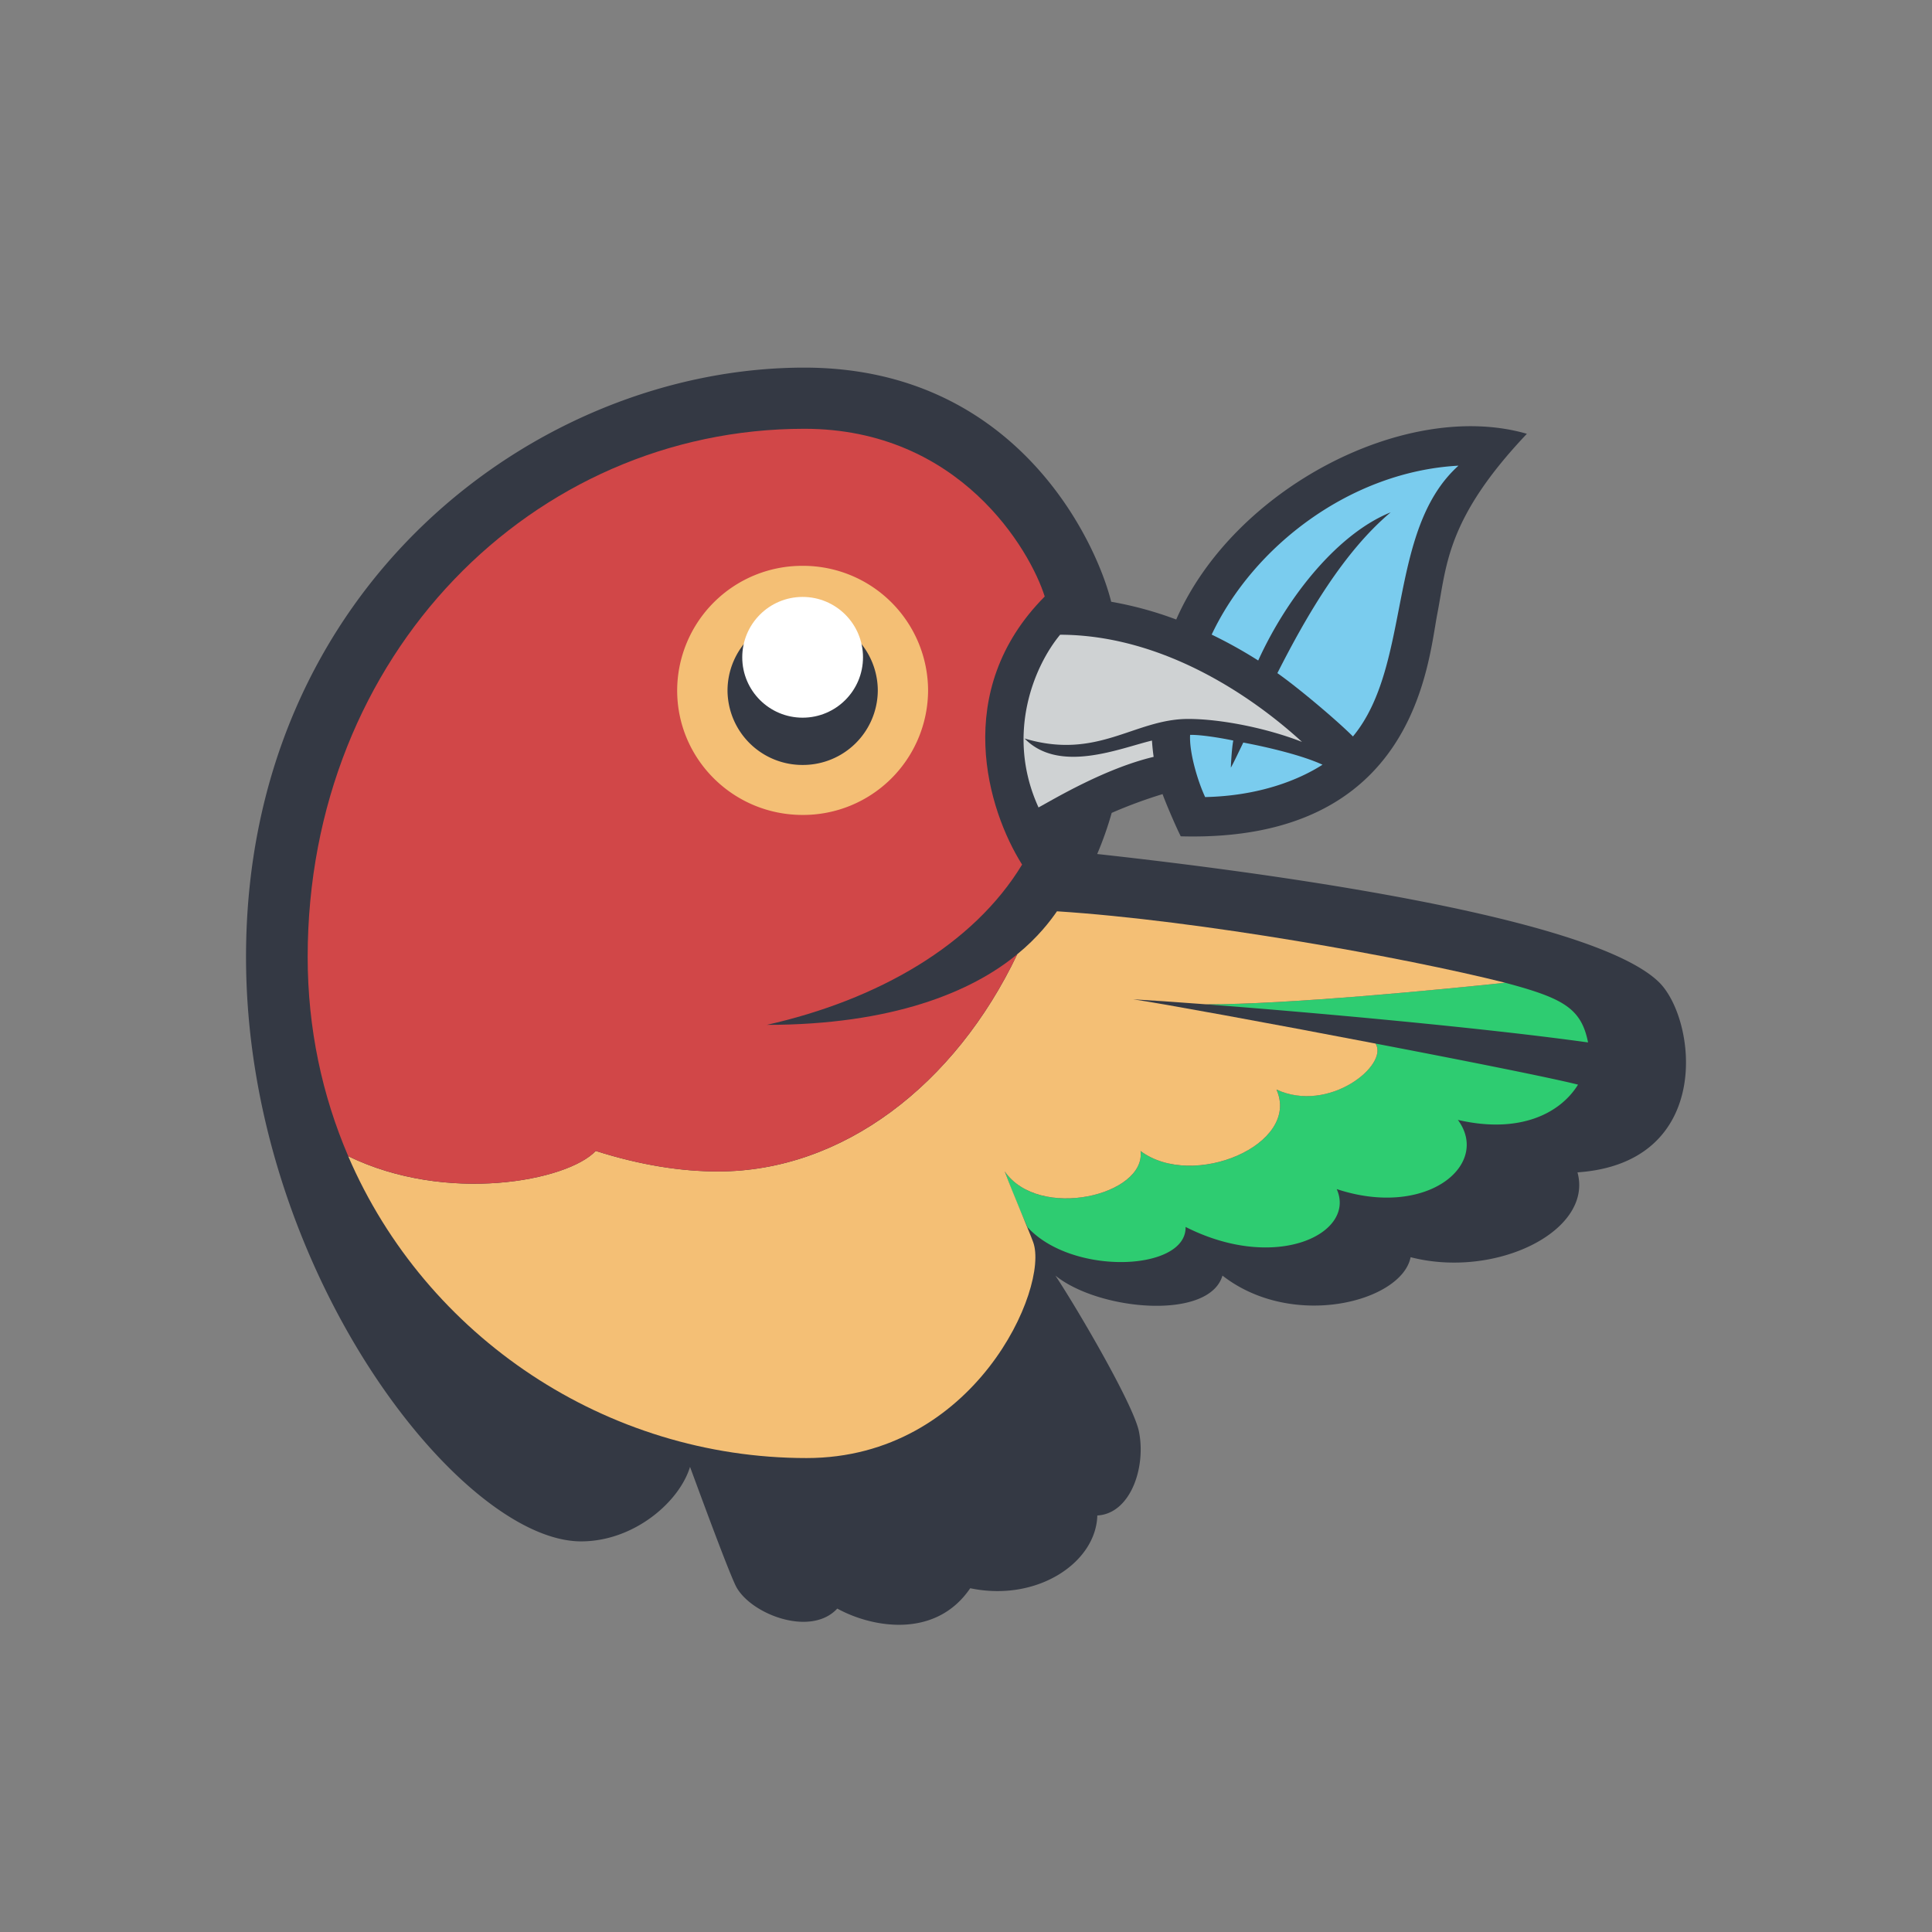 <svg xmlns="http://www.w3.org/2000/svg" width="32" height="32"><rect width="100%" height="100%" fill="#808080" stroke="none"/><g fill="none"><path fill="#343944" d="M27.47 16.26c-1.226-1.171-7.361-1.902-9.297-2.115.094-.22.174-.447.24-.681a7.78 7.78 0 0 1 .843-.311c.036.105.205.508.301.699 3.893.107 4.092-2.872 4.25-3.689.155-.798.148-1.569 1.483-2.978-1.99-.576-4.85.892-5.808 3.076a6.009 6.009 0 0 0-1.077-.294c-.256-1.024-1.588-3.878-5.083-3.878-4.425 0-9.247 3.625-9.247 9.761 0 5.159 3.546 9.68 5.55 9.68.874 0 1.627-.651 1.804-1.234.148.4.603 1.643.752 1.96.22.467 1.24.872 1.687.387.575.317 1.628.507 2.202-.337 1.106.232 2.084-.423 2.105-1.205.543-.028.81-.785.69-1.388-.087-.443-1.02-2.035-1.384-2.585.72.582 2.546.747 2.767 0 1.162.906 2.972.431 3.116-.305 1.411.364 3.03-.436 2.764-1.405 2.268-.156 1.978-2.551 1.341-3.159h.001z"/><path fill="#7ACCEE" d="M21.157 11.15c.488-.963 1.102-2.014 1.877-2.664-.853.342-1.696 1.362-2.194 2.454a7.698 7.698 0 0 0-.771-.429c.695-1.472 2.309-2.702 4.088-2.798-1.192 1.073-.769 3.304-1.748 4.485-.28-.28-.924-.82-1.252-1.049zm-.77 1.566c0-.037.014-.32.04-.45-.068-.016-.493-.099-.715-.094-.016.277.117.746.249 1.03.905-.02 1.559-.289 1.944-.536-.328-.152-.887-.287-1.312-.367-.048.097-.164.345-.207.417z"/><g transform="translate(5.065 7.094)"><path fill="#2ECC71" d="M11.957 13.236l.001.004a12.79 12.79 0 0 1-.382-.932c.567.819 2.343.396 2.25-.338.869.65 2.658-.108 2.251-1.019.87.403 1.864-.407 1.642-.76 1.484.284 2.907.567 3.353.68-.296.48-.972.82-1.99.584.55.745-.519 1.638-2.007 1.146.328.731-.997 1.389-2.503.627.019.731-1.869.816-2.615.008zm2.945-3.696c1.723.131 4.572.386 6.336.632-.112-.57-.416-.733-1.374-.989-1.03.11-3.642.364-4.962.357z"/><path fill="#F4BF75" d="M13.826 11.97c.869.65 2.658-.108 2.251-1.018.87.403 1.865-.408 1.642-.761-1.755-.337-3.597-.674-4.015-.733.254.014.674.042 1.198.082 1.32.007 3.933-.247 4.963-.357-1.668-.42-5.072-1.032-7.423-1.183-.11.158-.31.426-.658.711-1.029 2.162-2.893 3.598-4.955 3.598-.6 0-1.273-.1-2.027-.34-.47.5-2.474.88-4.1.087 1.29 2.999 4.281 5 7.592 5 2.788 0 4.024-2.827 3.754-3.575-.066-.182-.326-.784-.472-1.173.567.819 2.343.396 2.25-.338z"/><path fill="#CFD2D3" d="M12.136 6.28c.246-.133 1.097-.646 1.907-.838a3.548 3.548 0 0 1-.028-.27c-.532.127-1.534.554-2.11-.034 1.213.363 1.818-.324 2.71-.324.53 0 1.288.147 1.885.38-.48-.44-2.055-1.77-4.006-1.775-.435.524-.906 1.66-.358 2.86z"/><path fill="#D14748" d="M4.802 11.969c.754.24 1.426.34 2.027.34 2.062 0 3.926-1.437 4.955-3.598-.761.63-2.083 1.17-4.148 1.17 1.839-.414 3.422-1.324 4.228-2.655-.566-.895-1.18-2.875.375-4.44-.24-.763-1.404-2.778-3.982-2.778C3.76.008.031 3.746.031 8.756c0 1.186.241 2.298.672 3.3 1.625.792 3.63.413 4.1-.087z"/><path fill="#F4BF75" d="M6.151 4.341c0 1.14.93 2.063 2.078 2.063a2.07 2.07 0 0 0 2.078-2.063 2.07 2.07 0 0 0-2.078-2.063A2.07 2.07 0 0 0 6.151 4.34z"/><path fill="#343944" d="M6.985 4.341A1.24 1.24 0 0 0 8.23 5.576a1.24 1.24 0 0 0 1.244-1.235A1.24 1.24 0 0 0 8.23 3.106 1.24 1.24 0 0 0 6.985 4.34z"/><ellipse cx="8.229" cy="3.793" fill="#FFF" rx="1" ry="1"/></g></g></svg>